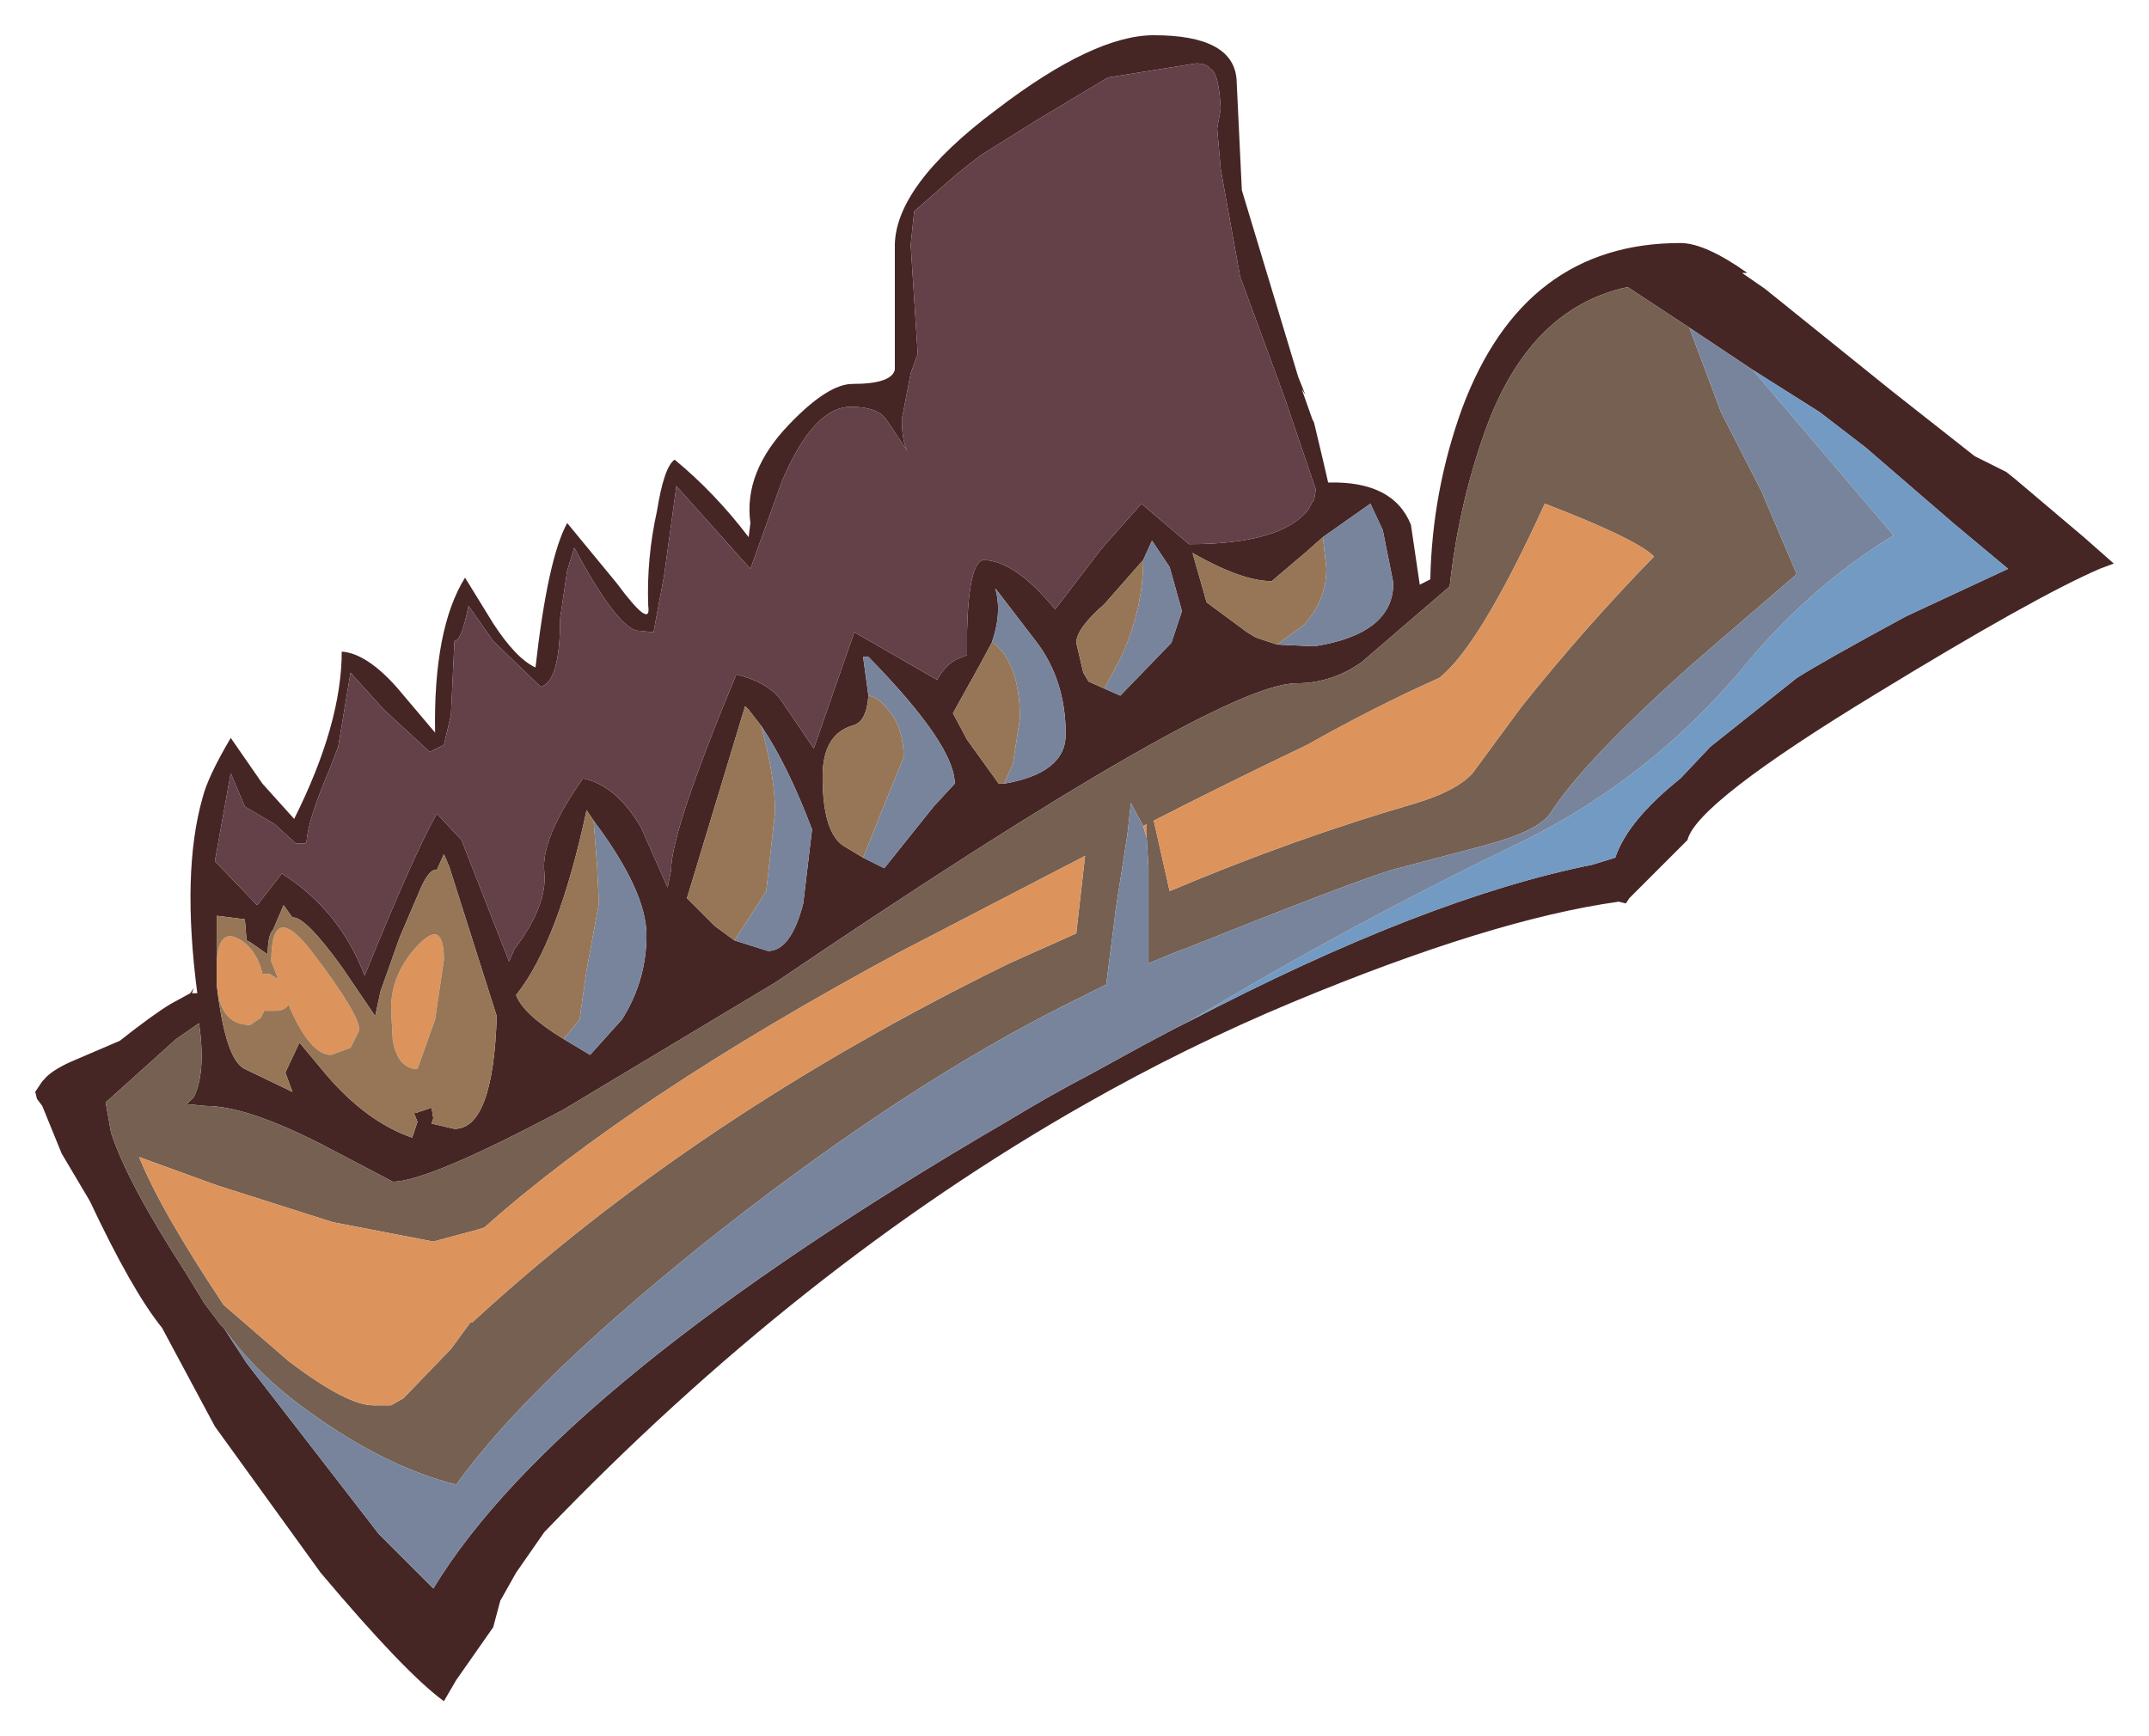 <?xml version="1.0" encoding="UTF-8" standalone="no"?>
<svg xmlns:xlink="http://www.w3.org/1999/xlink" height="49.3px" width="61px" xmlns="http://www.w3.org/2000/svg">
  <g transform="matrix(1.0, 0.0, 0.0, 1.0, 1, 1)">
    <path d="M32.35 28.2 L32.75 28.0 Q39.45 24.5 44.2 23.55 L44.85 23.35 Q45.2 22.3 46.7 21.1 L47.55 20.2 50.0 18.25 Q50.7 17.8 53.1 16.5 L56.0 15.15 54.5 13.9 51.95 11.7 50.65 10.7 48.75 9.5 46.95 8.3 45.2 7.15 Q42.4 7.75 41.15 11.25 40.4 13.35 40.15 15.65 L37.65 17.8 Q36.8 18.4 35.8 18.4 33.55 18.4 21.0 26.9 L15.0 30.5 Q11.15 32.55 10.15 32.55 L8.15 31.5 Q6.0 30.4 4.85 30.4 L4.3 30.35 4.5 30.15 Q4.85 29.45 4.65 28.05 L4.0 28.5 2.0 30.3 2.15 31.15 Q2.6 32.55 4.25 35.1 L4.8 36.0 5.25 36.6 5.35 36.7 6.0 37.7 9.75 42.55 11.3 44.1 Q14.85 38.25 27.65 30.8 28.8 30.1 29.95 29.5 L31.5 28.65 32.35 28.2 M52.7 10.1 L55.05 11.95 55.65 12.25 55.95 12.4 56.2 12.6 58.15 14.25 59.0 15.0 58.6 15.15 Q56.75 15.95 52.25 18.7 47.15 21.8 46.9 22.85 L46.65 23.1 45.25 24.5 45.15 24.65 44.95 24.6 Q41.35 25.1 35.7 27.45 32.7 28.7 29.8 30.35 21.7 34.95 14.45 42.5 L13.65 43.65 13.2 44.45 13.0 45.2 11.95 46.7 11.6 47.3 Q10.5 46.5 8.1 43.65 L5.1 39.5 3.6 36.7 Q2.75 35.65 1.55 33.1 L0.75 31.75 0.2 30.4 0.05 30.2 0.0 30.0 0.2 29.7 0.25 29.65 Q0.45 29.4 1.0 29.15 L2.4 28.55 Q3.35 27.8 3.85 27.5 L4.4 27.2 4.5 27.05 4.45 27.2 4.6 27.2 Q4.15 23.75 4.75 21.65 4.9 21.05 5.55 19.95 L6.45 21.25 7.35 22.25 Q8.7 19.55 8.7 17.5 9.4 17.55 10.25 18.5 L11.35 19.8 Q11.3 16.85 12.2 15.4 L13.0 16.7 Q13.65 17.7 14.2 17.95 14.55 14.85 15.1 13.85 L16.5 15.55 Q17.5 16.9 17.4 16.2 17.35 14.85 17.65 13.5 17.85 12.25 18.15 12.05 19.3 13.0 20.25 14.25 L20.3 13.85 Q20.1 12.4 21.4 11.05 22.5 9.9 23.2 9.9 24.3 9.9 24.4 9.5 L24.4 6.05 Q24.35 4.3 27.3 2.1 30.05 0.0 31.75 0.0 34.0 0.0 34.1 1.25 L34.25 4.4 35.85 9.7 36.05 10.2 35.95 10.05 36.25 10.9 36.3 11.0 36.55 12.05 36.7 12.7 Q38.55 12.65 39.05 13.9 L39.3 15.6 39.6 15.45 Q39.65 12.95 40.5 10.6 42.25 5.9 46.7 5.9 47.4 5.9 48.6 6.75 L48.5 6.75 48.45 6.75 49.1 7.2 52.7 10.1 M33.35 0.95 Q33.25 0.8 32.95 0.8 L30.45 1.2 28.7 2.25 28.45 2.4 26.85 3.4 26.4 3.75 26.15 3.95 24.95 5.0 24.85 5.95 25.05 9.05 24.85 9.6 24.6 10.9 Q24.6 11.5 24.75 11.8 L24.15 10.9 Q23.9 10.55 23.15 10.55 22.1 10.55 21.2 12.65 L20.3 15.15 18.2 12.8 17.85 15.35 17.55 16.95 17.05 16.9 Q16.45 16.7 15.3 14.55 L15.1 15.2 14.9 16.55 Q14.9 18.35 14.35 18.5 L13.0 17.2 12.3 16.2 Q12.1 17.2 11.9 17.2 L11.8 19.3 11.6 20.15 11.2 20.35 9.9 19.15 8.95 18.1 8.6 20.2 8.35 20.85 Q7.75 22.25 7.7 22.9 L7.65 22.95 7.4 22.95 6.8 22.4 5.95 21.9 5.55 20.95 5.1 23.45 6.3 24.7 7.0 23.8 Q8.65 24.85 9.35 26.7 10.75 23.25 11.4 22.1 L12.1 22.85 13.45 26.3 13.6 25.95 Q14.55 24.7 14.45 23.75 14.35 22.8 15.55 21.1 16.5 21.3 17.2 22.5 L17.95 24.2 18.05 23.7 Q18.05 22.6 19.9 18.15 20.75 18.35 21.15 18.85 L22.1 20.25 23.25 16.95 25.6 18.3 Q25.85 17.85 26.2 17.7 L26.45 17.6 26.45 16.9 Q26.5 15.0 26.9 14.9 27.8 14.9 28.95 16.3 L30.25 14.6 31.4 13.3 32.75 14.45 Q35.4 14.45 36.15 13.45 L36.25 13.25 36.3 13.2 36.35 12.9 35.45 10.25 34.2 6.85 33.65 3.8 33.55 2.65 33.65 2.1 Q33.6 1.05 33.35 0.95 M27.15 17.25 L26.8 17.9 26.05 19.25 26.45 20.0 27.35 21.25 27.5 21.25 Q29.25 20.95 29.25 19.85 29.25 18.3 28.4 17.2 L27.25 15.7 Q27.45 16.4 27.15 17.25 M31.45 14.9 L30.35 16.15 Q29.55 16.85 29.55 17.25 L29.75 18.1 29.9 18.35 30.35 18.55 30.8 18.75 32.25 17.25 32.55 16.35 32.2 15.1 31.7 14.35 31.45 14.9 M23.5 23.35 L24.1 23.65 25.5 21.9 26.1 21.25 Q26.1 20.15 23.65 17.65 L23.5 17.65 23.65 18.75 Q23.6 19.5 23.2 19.6 22.35 19.85 22.35 21.05 22.35 22.7 23.0 23.05 L23.5 23.35 M20.6 19.6 L20.25 19.15 20.15 19.05 18.5 24.5 19.3 25.3 19.85 25.7 20.8 26.0 Q21.45 26.0 21.8 24.65 L22.05 22.55 Q21.35 20.7 20.6 19.6 M35.25 17.3 L36.3 17.35 Q38.55 17.0 38.55 15.55 L38.25 14.05 37.9 13.3 36.55 14.25 36.1 14.65 35.1 15.5 Q34.25 15.5 32.85 14.7 L33.25 16.1 34.4 16.95 34.65 17.1 35.25 17.3 M5.15 26.85 L5.15 26.95 Q5.4 29.1 5.95 29.35 L7.3 30.0 7.1 29.45 7.5 28.6 8.25 29.5 Q9.4 30.85 10.7 31.3 L10.85 30.85 10.75 30.6 10.8 30.6 11.25 30.45 11.3 30.75 11.25 30.9 11.9 31.05 Q13.0 31.05 13.1 27.85 L11.75 23.6 11.6 23.25 11.4 23.7 Q11.2 23.65 10.95 24.2 L10.35 25.6 9.8 27.15 9.65 27.85 8.7 26.45 Q7.65 25.0 7.3 25.05 L7.05 24.7 6.75 25.4 Q6.6 25.55 6.6 26.1 L6.1 25.75 6.0 25.7 5.95 25.1 5.15 25.0 5.15 26.5 5.15 26.85 M15.85 22.3 L15.65 22.0 Q14.85 25.75 13.65 27.25 13.85 27.8 15.0 28.5 L15.75 28.95 16.65 27.95 Q17.35 26.85 17.35 25.55 17.35 24.3 15.85 22.3" fill="#452625" fill-rule="evenodd" stroke="none"/>
    <path d="M48.75 9.5 L50.65 10.7 51.95 11.7 54.5 13.9 56.0 15.15 53.1 16.5 Q50.7 17.8 50.0 18.25 L47.55 20.2 46.7 21.1 Q45.2 22.3 44.85 23.35 L44.2 23.55 Q39.45 24.5 32.75 28.0 L32.35 28.2 32.75 28.0 Q37.4 25.2 42.3 22.85 45.8 21.1 48.4 18.05 50.3 15.7 52.75 14.2 L48.75 9.5" fill="#729ac2" fill-rule="evenodd" stroke="none"/>
    <path d="M5.35 36.7 L5.25 36.6 4.8 36.0 4.25 35.1 Q2.6 32.55 2.15 31.15 L2.0 30.3 4.0 28.5 4.65 28.05 Q4.85 29.45 4.5 30.15 L4.3 30.35 4.85 30.4 Q6.0 30.4 8.15 31.5 L10.15 32.55 Q11.15 32.55 15.0 30.5 L21.0 26.9 Q33.55 18.4 35.8 18.4 36.8 18.4 37.65 17.8 L40.15 15.65 Q40.4 13.35 41.15 11.25 42.4 7.75 45.2 7.15 L46.95 8.3 47.85 10.7 49.0 12.95 50.0 15.3 47.1 17.8 Q43.95 20.6 43.0 22.1 42.65 22.6 41.15 23.0 L38.5 23.7 Q37.35 24.05 32.6 25.95 L32.45 26.0 31.6 26.35 31.6 24.85 31.6 24.55 31.6 23.65 31.55 22.8 31.55 22.4 31.45 22.45 31.1 21.8 31.0 22.7 30.65 24.95 30.65 25.0 30.4 26.95 29.3 27.5 Q24.8 29.75 19.55 33.85 14.1 38.15 11.95 41.15 9.95 40.65 7.8 39.1 6.25 38.0 5.35 36.7 M40.8 20.95 L42.2 19.05 Q44.0 16.8 45.95 14.8 45.45 14.3 42.85 13.3 41.0 17.35 39.85 18.25 38.05 19.05 36.1 20.15 33.8 21.25 31.75 22.3 L32.2 24.3 Q35.75 22.8 39.2 21.8 40.35 21.45 40.8 20.95 M12.6 33.9 L11.3 34.25 8.45 33.7 5.15 32.65 2.95 31.85 Q3.55 33.35 5.35 36.05 L7.2 37.65 Q8.85 38.9 9.6 38.9 L9.8 38.9 10.1 38.9 10.45 38.7 11.8 37.3 12.35 36.55 12.4 36.55 Q18.75 30.7 27.65 26.35 L29.55 25.5 29.8 23.3 24.5 26.05 Q16.9 30.15 12.75 33.85 L12.6 33.9" fill="#756051" fill-rule="evenodd" stroke="none"/>
    <path d="M32.35 28.2 L31.5 28.65 29.95 29.5 Q28.8 30.1 27.65 30.8 14.85 38.25 11.3 44.1 L9.75 42.55 6.0 37.7 5.35 36.7 Q6.25 38.0 7.8 39.1 9.95 40.65 11.95 41.15 14.1 38.15 19.55 33.85 24.8 29.75 29.3 27.5 L30.4 26.95 30.65 25.0 30.65 24.95 31.0 22.7 31.1 21.8 31.45 22.45 31.55 22.8 31.6 23.65 31.6 24.55 31.6 24.85 31.6 26.35 32.45 26.0 32.6 25.95 Q37.35 24.05 38.5 23.7 L41.15 23.0 Q42.65 22.6 43.0 22.1 43.95 20.6 47.1 17.8 L50.0 15.3 49.0 12.95 47.85 10.7 46.95 8.3 48.75 9.5 52.75 14.2 Q50.3 15.7 48.4 18.05 45.8 21.1 42.3 22.85 37.4 25.2 32.75 28.0 L32.35 28.2 M27.5 21.25 L27.75 20.7 27.95 19.4 Q27.95 17.85 27.2 17.25 L27.15 17.25 Q27.45 16.4 27.25 15.7 L28.4 17.2 Q29.25 18.3 29.25 19.85 29.25 20.95 27.5 21.25 M31.45 14.9 L31.7 14.35 32.2 15.1 32.55 16.35 32.25 17.25 30.8 18.75 30.35 18.55 30.85 17.6 Q31.45 16.25 31.45 14.9 M23.65 18.75 L23.5 17.65 23.65 17.65 Q26.1 20.15 26.1 21.25 L25.5 21.9 24.1 23.65 23.5 23.35 24.0 22.1 24.65 20.5 Q24.65 19.7 24.25 19.2 23.95 18.8 23.65 18.75 M19.85 25.7 L20.75 24.3 21.0 22.05 Q21.0 21.05 20.6 19.6 21.35 20.7 22.05 22.55 L21.8 24.65 Q21.45 26.0 20.8 26.0 L19.85 25.7 M36.55 14.25 L37.9 13.3 38.25 14.05 38.55 15.55 Q38.55 17.0 36.3 17.35 L35.25 17.3 36.0 16.75 Q36.65 16.05 36.65 15.15 L36.55 14.25 M15.0 28.5 L15.45 27.95 15.65 26.55 16.0 24.65 15.95 23.6 15.85 22.3 Q17.35 24.3 17.35 25.55 17.35 26.85 16.65 27.95 L15.75 28.95 15.0 28.5" fill="#78849c" fill-rule="evenodd" stroke="none"/>
    <path d="M40.8 20.95 Q40.35 21.45 39.2 21.8 35.75 22.8 32.2 24.3 L31.75 22.3 Q33.8 21.25 36.1 20.15 38.05 19.05 39.85 18.25 41.0 17.35 42.85 13.3 45.45 14.3 45.95 14.8 44.0 16.8 42.2 19.05 L40.8 20.95 M31.55 22.8 L31.45 22.45 31.55 22.4 31.55 22.8 M5.15 26.85 L5.15 26.5 Q5.15 25.25 5.85 25.7 6.3 26.0 6.45 26.65 L6.65 26.65 6.9 26.8 6.7 26.3 Q6.7 24.45 7.95 26.15 9.2 27.8 9.2 28.25 L8.95 28.75 8.4 28.95 Q7.8 28.95 7.2 27.55 L7.2 27.5 Q7.1 27.7 6.8 27.7 L6.5 27.7 6.4 27.9 6.1 28.1 Q5.2 28.1 5.15 26.85 M11.6 26.25 L11.35 27.95 10.85 29.35 Q10.3 29.35 10.15 28.55 L10.1 27.65 Q10.1 26.65 10.85 25.85 11.6 25.05 11.6 26.25 M12.6 33.9 L12.75 33.85 Q16.9 30.15 24.5 26.05 L29.8 23.3 29.55 25.5 27.65 26.35 Q18.75 30.7 12.4 36.55 L12.35 36.55 11.8 37.3 10.45 38.7 10.1 38.9 9.8 38.9 9.6 38.9 Q8.85 38.9 7.2 37.65 L5.35 36.05 Q3.55 33.35 2.95 31.85 L5.15 32.65 8.45 33.7 11.3 34.25 12.6 33.9" fill="#dc935c" fill-rule="evenodd" stroke="none"/>
    <path d="M33.35 0.95 Q33.6 1.05 33.65 2.1 L33.55 2.65 33.65 3.8 34.2 6.85 35.45 10.25 36.35 12.9 36.3 13.2 36.25 13.25 36.15 13.45 Q35.4 14.45 32.75 14.45 L31.4 13.3 30.25 14.6 28.95 16.3 Q27.8 14.9 26.9 14.9 26.5 15.0 26.45 16.9 L26.45 17.6 26.2 17.7 Q25.85 17.85 25.6 18.3 L23.25 16.95 22.1 20.25 21.15 18.85 Q20.75 18.35 19.9 18.15 18.05 22.6 18.05 23.7 L17.95 24.2 17.2 22.5 Q16.5 21.3 15.55 21.1 14.35 22.8 14.45 23.75 14.55 24.7 13.6 25.95 L13.45 26.3 12.1 22.85 11.4 22.1 Q10.75 23.25 9.35 26.7 8.65 24.85 7.0 23.8 L6.3 24.7 5.1 23.45 5.55 20.95 5.95 21.9 6.8 22.4 7.4 22.95 7.65 22.95 7.7 22.9 Q7.75 22.25 8.35 20.85 L8.6 20.2 8.95 18.1 9.9 19.15 11.2 20.35 11.6 20.15 11.8 19.3 11.9 17.2 Q12.1 17.2 12.3 16.2 L13.0 17.2 14.35 18.5 Q14.9 18.35 14.9 16.55 L15.1 15.2 15.3 14.55 Q16.45 16.7 17.05 16.9 L17.55 16.95 17.85 15.35 18.2 12.8 20.3 15.15 21.2 12.65 Q22.1 10.55 23.15 10.55 23.9 10.55 24.15 10.9 L24.75 11.8 Q24.6 11.5 24.6 10.9 L24.85 9.6 25.05 9.05 24.85 5.95 24.95 5.0 26.15 3.95 26.4 3.75 26.85 3.4 28.45 2.4 28.7 2.25 30.45 1.2 32.95 0.8 Q33.25 0.8 33.35 0.95" fill="#644049" fill-rule="evenodd" stroke="none"/>
    <path d="M27.15 17.25 L27.2 17.25 Q27.95 17.85 27.95 19.4 L27.75 20.7 27.5 21.25 27.35 21.25 26.45 20.0 26.05 19.25 26.8 17.9 27.15 17.25 M30.35 18.55 L29.9 18.35 29.75 18.1 29.55 17.25 Q29.55 16.85 30.35 16.15 L31.45 14.9 Q31.45 16.25 30.85 17.6 L30.35 18.55 M23.5 23.35 L23.0 23.05 Q22.35 22.7 22.35 21.05 22.35 19.85 23.2 19.6 23.6 19.5 23.65 18.75 23.95 18.8 24.25 19.2 24.65 19.7 24.65 20.5 L24.0 22.1 23.5 23.35 M19.85 25.7 L19.3 25.3 18.5 24.5 20.15 19.05 20.25 19.15 20.6 19.6 Q21.0 21.05 21.0 22.05 L20.75 24.3 19.85 25.7 M35.25 17.3 L34.65 17.1 34.4 16.95 33.25 16.1 32.85 14.7 Q34.25 15.5 35.1 15.5 L36.1 14.65 36.55 14.25 36.65 15.15 Q36.65 16.05 36.0 16.75 L35.25 17.3 M5.15 26.5 L5.15 25.0 5.95 25.1 6.0 25.7 6.1 25.75 6.6 26.1 Q6.6 25.55 6.75 25.4 L7.05 24.7 7.3 25.05 Q7.65 25.0 8.7 26.45 L9.65 27.85 9.8 27.15 10.35 25.6 10.95 24.2 Q11.2 23.65 11.4 23.7 L11.6 23.25 11.75 23.6 13.1 27.85 Q13.0 31.05 11.9 31.05 L11.25 30.9 11.3 30.75 11.25 30.45 10.8 30.6 10.75 30.6 10.85 30.85 10.7 31.3 Q9.4 30.85 8.25 29.5 L7.5 28.6 7.1 29.45 7.3 30.0 5.95 29.35 Q5.4 29.1 5.15 26.95 L5.15 26.85 Q5.2 28.1 6.1 28.1 L6.4 27.9 6.5 27.7 6.8 27.7 Q7.1 27.7 7.2 27.5 L7.2 27.55 Q7.8 28.95 8.4 28.95 L8.95 28.75 9.2 28.25 Q9.2 27.8 7.95 26.15 6.7 24.45 6.7 26.3 L6.9 26.8 6.65 26.65 6.45 26.65 Q6.3 26.0 5.85 25.7 5.15 25.25 5.15 26.5 M15.0 28.5 Q13.85 27.8 13.65 27.25 14.85 25.75 15.65 22.0 L15.85 22.3 15.95 23.6 16.0 24.65 15.65 26.55 15.45 27.95 15.0 28.5 M11.6 26.25 Q11.6 25.05 10.85 25.85 10.1 26.65 10.1 27.65 L10.15 28.55 Q10.3 29.35 10.85 29.35 L11.35 27.95 11.6 26.25" fill="#967656" fill-rule="evenodd" stroke="none"/>
  </g>
</svg>